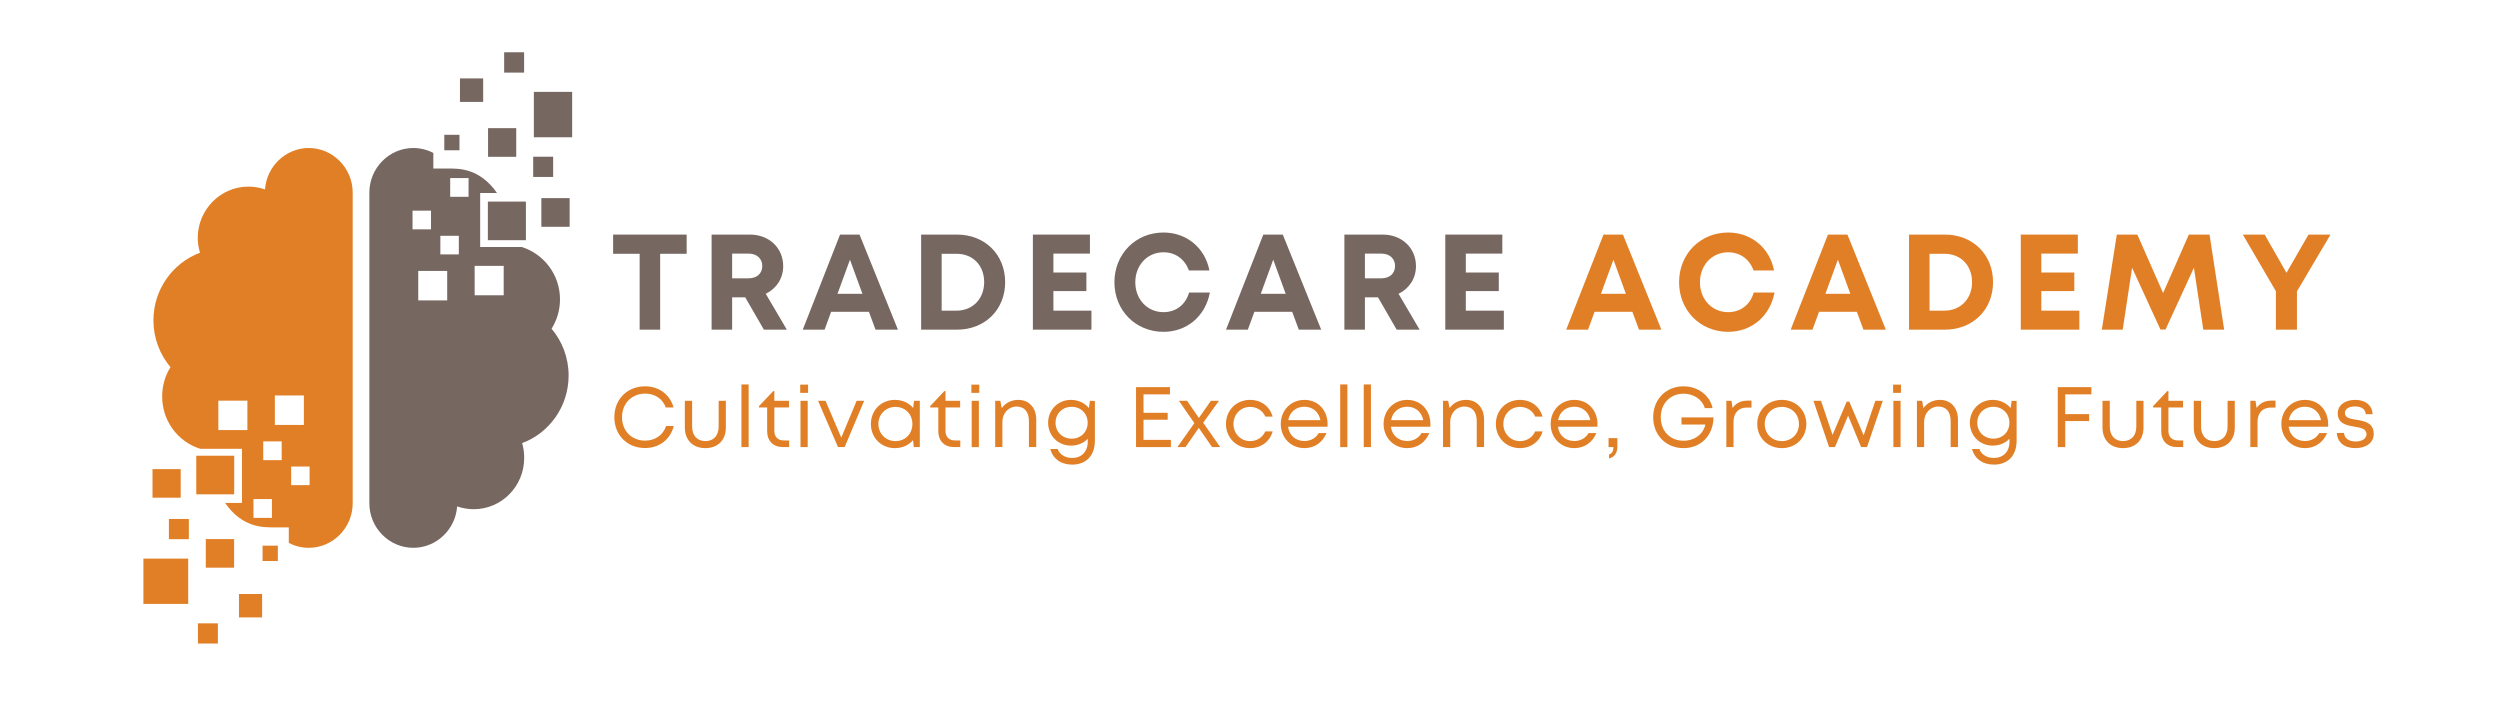 <svg xmlns="http://www.w3.org/2000/svg" xmlns:xlink="http://www.w3.org/1999/xlink" width="139" zoomAndPan="magnify" viewBox="0 0 104.25 30" height="40" preserveAspectRatio="xMidYMid meet" version="1.0"><defs><g/><clipPath id="2a65e1ee6e"><path d="M 15 6 L 23.859 6 L 23.859 23 L 15 23 Z M 15 6 " clip-rule="nonzero"/></clipPath><clipPath id="f65776d5a0"><path d="M 22 3 L 23.859 3 L 23.859 6 L 22 6 Z M 22 3 " clip-rule="nonzero"/></clipPath><clipPath id="6dcfc89f62"><path d="M 22 8 L 23.859 8 L 23.859 10 L 22 10 Z M 22 8 " clip-rule="nonzero"/></clipPath><clipPath id="04d158906e"><path d="M 21 2.172 L 22 2.172 L 22 4 L 21 4 Z M 21 2.172 " clip-rule="nonzero"/></clipPath><clipPath id="50905b52ad"><path d="M 22 6 L 23.859 6 L 23.859 8 L 22 8 Z M 22 6 " clip-rule="nonzero"/></clipPath><clipPath id="701ca906b0"><path d="M 5.98 23 L 8 23 L 8 26 L 5.98 26 Z M 5.98 23 " clip-rule="nonzero"/></clipPath><clipPath id="89908605c7"><path d="M 8 25 L 10 25 L 10 26.848 L 8 26.848 Z M 8 25 " clip-rule="nonzero"/></clipPath></defs><g clip-path="url(#2a65e1ee6e)"><path fill="#766761" d="M 18.773 7.027 L 18.07 7.027 L 18.07 6.379 C 17.82 6.246 17.535 6.172 17.234 6.172 C 16.227 6.172 15.402 7.008 15.402 8.031 L 15.402 20.988 C 15.402 22.008 16.227 22.844 17.234 22.844 C 18.199 22.844 18.996 22.078 19.062 21.117 C 19.277 21.191 19.512 21.234 19.754 21.234 C 20.918 21.234 21.859 20.277 21.859 19.098 C 21.859 18.879 21.832 18.676 21.773 18.477 C 22.902 18.059 23.711 16.953 23.711 15.66 C 23.711 14.914 23.441 14.23 23 13.707 C 23.223 13.355 23.352 12.934 23.352 12.484 C 23.352 11.457 22.68 10.59 21.758 10.301 L 20.023 10.301 L 20.023 8.047 L 20.723 8.047 C 19.992 6.984 19.078 7.039 18.773 7.027 Z M 18.648 11.297 L 17.441 11.297 L 17.441 12.527 L 18.648 12.527 Z M 21.004 11.086 L 19.793 11.086 L 19.793 12.312 L 21.004 12.312 Z M 19.133 9.832 L 18.363 9.832 L 18.363 10.609 L 19.133 10.609 Z M 17.973 8.785 L 17.203 8.785 L 17.203 9.562 L 17.973 9.562 Z M 19.539 7.426 L 18.773 7.426 L 18.773 8.207 L 19.539 8.207 Z M 19.539 7.426 " fill-opacity="1" fill-rule="evenodd"/></g><g clip-path="url(#f65776d5a0)"><path fill="#766761" d="M 24.125 3.832 L 22.262 3.832 L 22.262 5.723 L 24.125 5.723 Z M 24.125 3.832 " fill-opacity="1" fill-rule="evenodd"/></g><path fill="#766761" d="M 21.527 5.344 L 20.352 5.344 L 20.352 6.539 L 21.527 6.539 Z M 21.527 5.344 " fill-opacity="1" fill-rule="evenodd"/><g clip-path="url(#6dcfc89f62)"><path fill="#766761" d="M 23.754 8.262 L 22.574 8.262 L 22.574 9.457 L 23.754 9.457 Z M 23.754 8.262 " fill-opacity="1" fill-rule="evenodd"/></g><g clip-path="url(#04d158906e)"><path fill="#766761" d="M 21.855 2.18 L 21.023 2.18 L 21.023 3.027 L 21.855 3.027 Z M 21.855 2.18 " fill-opacity="1" fill-rule="evenodd"/></g><path fill="#766761" d="M 20.148 3.27 L 19.18 3.27 L 19.18 4.25 L 20.148 4.25 Z M 20.148 3.27 " fill-opacity="1" fill-rule="evenodd"/><g clip-path="url(#50905b52ad)"><path fill="#766761" d="M 23.066 6.535 L 22.234 6.535 L 22.234 7.379 L 23.066 7.379 Z M 23.066 6.535 " fill-opacity="1" fill-rule="evenodd"/></g><path fill="#766761" d="M 19.16 5.621 L 18.527 5.621 L 18.527 6.266 L 19.16 6.266 Z M 19.16 5.621 " fill-opacity="1" fill-rule="evenodd"/><path fill="#766761" d="M 21.93 8.406 L 20.344 8.406 L 20.344 10.016 L 21.93 10.016 Z M 21.93 8.406 " fill-opacity="1" fill-rule="evenodd"/><path fill="#e17f26" d="M 11.336 21.992 L 12.043 21.992 L 12.043 22.641 C 12.293 22.77 12.578 22.844 12.875 22.844 C 13.883 22.844 14.707 22.008 14.707 20.988 L 14.707 8.031 C 14.707 7.012 13.883 6.172 12.875 6.172 C 11.914 6.172 11.117 6.941 11.051 7.898 C 10.832 7.824 10.598 7.781 10.359 7.781 C 9.195 7.781 8.246 8.742 8.246 9.922 C 8.246 10.137 8.281 10.344 8.34 10.539 C 7.207 10.961 6.398 12.066 6.398 13.359 C 6.398 14.105 6.668 14.785 7.109 15.312 C 6.887 15.664 6.762 16.082 6.762 16.535 C 6.762 17.562 7.43 18.43 8.352 18.715 L 10.09 18.715 L 10.09 20.973 L 9.387 20.973 C 10.117 22.035 11.031 21.98 11.336 21.992 Z M 11.461 17.719 L 12.672 17.719 L 12.672 16.492 L 11.461 16.492 Z M 9.105 17.934 L 10.316 17.934 L 10.316 16.707 L 9.105 16.707 Z M 10.977 19.188 L 11.746 19.188 L 11.746 18.406 L 10.977 18.406 Z M 12.141 20.23 L 12.91 20.23 L 12.91 19.453 L 12.141 19.453 Z M 10.57 21.594 L 11.34 21.594 L 11.34 20.812 L 10.57 20.812 Z M 10.57 21.594 " fill-opacity="1" fill-rule="evenodd"/><g clip-path="url(#701ca906b0)"><path fill="#e17f26" d="M 7.848 23.293 L 5.98 23.293 L 5.98 25.184 L 7.848 25.184 Z M 7.848 23.293 " fill-opacity="1" fill-rule="evenodd"/></g><path fill="#e17f26" d="M 9.762 22.48 L 8.582 22.48 L 8.582 23.672 L 9.762 23.672 Z M 9.762 22.48 " fill-opacity="1" fill-rule="evenodd"/><path fill="#e17f26" d="M 7.535 19.562 L 6.359 19.562 L 6.359 20.754 L 7.535 20.754 Z M 7.535 19.562 " fill-opacity="1" fill-rule="evenodd"/><g clip-path="url(#89908605c7)"><path fill="#e17f26" d="M 9.086 25.992 L 8.254 25.992 L 8.254 26.836 L 9.086 26.836 Z M 9.086 25.992 " fill-opacity="1" fill-rule="evenodd"/></g><path fill="#e17f26" d="M 10.93 24.77 L 9.965 24.77 L 9.965 25.746 L 10.93 25.746 Z M 10.93 24.77 " fill-opacity="1" fill-rule="evenodd"/><path fill="#e17f26" d="M 7.875 21.641 L 7.043 21.641 L 7.043 22.484 L 7.875 22.484 Z M 7.875 21.641 " fill-opacity="1" fill-rule="evenodd"/><path fill="#e17f26" d="M 11.586 22.754 L 10.949 22.754 L 10.949 23.395 L 11.586 23.395 Z M 11.586 22.754 " fill-opacity="1" fill-rule="evenodd"/><path fill="#e17f26" d="M 9.766 19.004 L 8.184 19.004 L 8.184 20.613 L 9.766 20.613 Z M 9.766 19.004 " fill-opacity="1" fill-rule="evenodd"/><g fill="#766761" fill-opacity="1"><g transform="translate(25.45, 13.747)"><g><path d="M 3.184 -3.965 L 0.117 -3.965 L 0.117 -3.164 L 1.223 -3.164 L 1.223 0 L 2.078 0 L 2.078 -3.164 L 3.184 -3.164 Z M 3.184 -3.965 "/></g></g></g><g fill="#766761" fill-opacity="1"><g transform="translate(29.221, 13.747)"><g><path d="M 2.633 0 L 3.59 0 L 2.711 -1.496 C 3.152 -1.711 3.438 -2.129 3.438 -2.648 C 3.438 -3.414 2.844 -3.965 2.051 -3.965 L 0.453 -3.965 L 0.453 0 L 1.309 0 L 1.309 -1.348 L 1.855 -1.348 Z M 1.309 -3.172 L 1.992 -3.172 C 2.355 -3.172 2.566 -2.949 2.566 -2.656 C 2.566 -2.355 2.355 -2.141 1.992 -2.141 L 1.309 -2.141 Z M 1.309 -3.172 "/></g></g></g><g fill="#766761" fill-opacity="1"><g transform="translate(33.428, 13.747)"><g><path d="M 3.082 0 L 4.016 0 L 2.414 -3.965 L 1.602 -3.965 L 0.047 0 L 0.957 0 L 1.23 -0.746 L 2.805 -0.746 Z M 2.016 -2.918 L 2.535 -1.496 L 1.496 -1.496 Z M 2.016 -2.918 "/></g></g></g><g fill="#766761" fill-opacity="1"><g transform="translate(37.958, 13.747)"><g><path d="M 1.949 -3.965 L 0.453 -3.965 L 0.453 0 L 1.949 0 C 3.113 0 3.957 -0.832 3.957 -1.98 C 3.957 -3.133 3.113 -3.965 1.949 -3.965 Z M 1.93 -0.793 L 1.309 -0.793 L 1.309 -3.164 L 1.93 -3.164 C 2.609 -3.164 3.082 -2.684 3.082 -1.98 C 3.082 -1.293 2.609 -0.793 1.93 -0.793 Z M 1.93 -0.793 "/></g></g></g><g fill="#766761" fill-opacity="1"><g transform="translate(42.618, 13.747)"><g><path d="M 1.309 -0.793 L 1.309 -1.609 L 2.684 -1.609 L 2.684 -2.383 L 1.309 -2.383 L 1.309 -3.172 L 2.832 -3.172 L 2.832 -3.965 L 0.453 -3.965 L 0.453 0 L 2.895 0 L 2.895 -0.793 Z M 1.309 -0.793 "/></g></g></g><g fill="#766761" fill-opacity="1"><g transform="translate(46.248, 13.747)"><g><path d="M 2.27 0.09 C 3.25 0.09 4.02 -0.566 4.203 -1.547 L 3.336 -1.547 C 3.195 -1.047 2.793 -0.73 2.27 -0.73 C 1.598 -0.73 1.094 -1.262 1.094 -1.977 C 1.094 -2.691 1.598 -3.227 2.27 -3.227 C 2.77 -3.227 3.164 -2.934 3.328 -2.469 L 4.184 -2.469 C 4.004 -3.41 3.234 -4.051 2.27 -4.051 C 1.105 -4.051 0.223 -3.152 0.223 -1.977 C 0.223 -0.805 1.105 0.09 2.27 0.09 Z M 2.27 0.09 "/></g></g></g><g fill="#766761" fill-opacity="1"><g transform="translate(51.078, 13.747)"><g><path d="M 3.082 0 L 4.016 0 L 2.414 -3.965 L 1.602 -3.965 L 0.047 0 L 0.957 0 L 1.23 -0.746 L 2.805 -0.746 Z M 2.016 -2.918 L 2.535 -1.496 L 1.496 -1.496 Z M 2.016 -2.918 "/></g></g></g><g fill="#766761" fill-opacity="1"><g transform="translate(55.608, 13.747)"><g><path d="M 2.633 0 L 3.59 0 L 2.711 -1.496 C 3.152 -1.711 3.438 -2.129 3.438 -2.648 C 3.438 -3.414 2.844 -3.965 2.051 -3.965 L 0.453 -3.965 L 0.453 0 L 1.309 0 L 1.309 -1.348 L 1.855 -1.348 Z M 1.309 -3.172 L 1.992 -3.172 C 2.355 -3.172 2.566 -2.949 2.566 -2.656 C 2.566 -2.355 2.355 -2.141 1.992 -2.141 L 1.309 -2.141 Z M 1.309 -3.172 "/></g></g></g><g fill="#766761" fill-opacity="1"><g transform="translate(59.815, 13.747)"><g><path d="M 1.309 -0.793 L 1.309 -1.609 L 2.684 -1.609 L 2.684 -2.383 L 1.309 -2.383 L 1.309 -3.172 L 2.832 -3.172 L 2.832 -3.965 L 0.453 -3.965 L 0.453 0 L 2.895 0 L 2.895 -0.793 Z M 1.309 -0.793 "/></g></g></g><g fill="#766761" fill-opacity="1"><g transform="translate(63.444, 13.747)"><g/></g></g><g fill="#e17f26" fill-opacity="1"><g transform="translate(65.264, 13.747)"><g><path d="M 3.082 0 L 4.016 0 L 2.414 -3.965 L 1.602 -3.965 L 0.047 0 L 0.957 0 L 1.23 -0.746 L 2.805 -0.746 Z M 2.016 -2.918 L 2.535 -1.496 L 1.496 -1.496 Z M 2.016 -2.918 "/></g></g></g><g fill="#e17f26" fill-opacity="1"><g transform="translate(69.794, 13.747)"><g><path d="M 2.27 0.09 C 3.25 0.09 4.02 -0.566 4.203 -1.547 L 3.336 -1.547 C 3.195 -1.047 2.793 -0.73 2.27 -0.73 C 1.598 -0.73 1.094 -1.262 1.094 -1.977 C 1.094 -2.691 1.598 -3.227 2.27 -3.227 C 2.77 -3.227 3.164 -2.934 3.328 -2.469 L 4.184 -2.469 C 4.004 -3.41 3.234 -4.051 2.27 -4.051 C 1.105 -4.051 0.223 -3.152 0.223 -1.977 C 0.223 -0.805 1.105 0.09 2.27 0.09 Z M 2.27 0.09 "/></g></g></g><g fill="#e17f26" fill-opacity="1"><g transform="translate(74.624, 13.747)"><g><path d="M 3.082 0 L 4.016 0 L 2.414 -3.965 L 1.602 -3.965 L 0.047 0 L 0.957 0 L 1.23 -0.746 L 2.805 -0.746 Z M 2.016 -2.918 L 2.535 -1.496 L 1.496 -1.496 Z M 2.016 -2.918 "/></g></g></g><g fill="#e17f26" fill-opacity="1"><g transform="translate(79.153, 13.747)"><g><path d="M 1.949 -3.965 L 0.453 -3.965 L 0.453 0 L 1.949 0 C 3.113 0 3.957 -0.832 3.957 -1.98 C 3.957 -3.133 3.113 -3.965 1.949 -3.965 Z M 1.93 -0.793 L 1.309 -0.793 L 1.309 -3.164 L 1.93 -3.164 C 2.609 -3.164 3.082 -2.684 3.082 -1.98 C 3.082 -1.293 2.609 -0.793 1.93 -0.793 Z M 1.93 -0.793 "/></g></g></g><g fill="#e17f26" fill-opacity="1"><g transform="translate(83.814, 13.747)"><g><path d="M 1.309 -0.793 L 1.309 -1.609 L 2.684 -1.609 L 2.684 -2.383 L 1.309 -2.383 L 1.309 -3.172 L 2.832 -3.172 L 2.832 -3.965 L 0.453 -3.965 L 0.453 0 L 2.895 0 L 2.895 -0.793 Z M 1.309 -0.793 "/></g></g></g><g fill="#e17f26" fill-opacity="1"><g transform="translate(87.443, 13.747)"><g><path d="M 5.305 0 L 4.695 -3.965 L 3.832 -3.965 L 2.758 -1.527 L 1.684 -3.965 L 0.828 -3.965 L 0.203 0 L 1.074 0 L 1.465 -2.582 L 2.648 -0.004 L 2.859 -0.004 L 4.043 -2.582 L 4.434 0 Z M 5.305 0 "/></g></g></g><g fill="#e17f26" fill-opacity="1"><g transform="translate(93.428, 13.747)"><g><path d="M 3.754 -3.965 L 2.836 -3.965 L 1.918 -2.371 L 1.008 -3.965 L 0.098 -3.965 L 1.477 -1.602 L 1.477 0 L 2.355 0 L 2.355 -1.598 Z M 3.754 -3.965 "/></g></g></g><g fill="#e17f26" fill-opacity="1"><g transform="translate(25.45, 18.644)"><g><path d="M 1.449 0.039 C 2.039 0.039 2.504 -0.312 2.645 -0.879 L 2.328 -0.879 C 2.195 -0.496 1.871 -0.27 1.449 -0.27 C 0.895 -0.27 0.488 -0.672 0.488 -1.246 C 0.488 -1.82 0.895 -2.23 1.449 -2.23 C 1.859 -2.23 2.184 -2.016 2.312 -1.652 L 2.637 -1.652 C 2.492 -2.191 2.027 -2.535 1.449 -2.535 C 0.707 -2.535 0.168 -1.996 0.168 -1.246 C 0.168 -0.5 0.707 0.039 1.449 0.039 Z M 1.449 0.039 "/></g></g></g><g fill="#e17f26" fill-opacity="1"><g transform="translate(28.288, 18.644)"><g><path d="M 1.125 0.043 C 1.648 0.043 1.98 -0.293 1.98 -0.812 L 1.98 -1.93 L 1.68 -1.93 L 1.68 -0.859 C 1.68 -0.484 1.473 -0.25 1.125 -0.25 C 0.785 -0.25 0.574 -0.48 0.574 -0.859 L 0.574 -1.93 L 0.27 -1.93 L 0.27 -0.812 C 0.27 -0.293 0.605 0.043 1.125 0.043 Z M 1.125 0.043 "/></g></g></g><g fill="#e17f26" fill-opacity="1"><g transform="translate(30.613, 18.644)"><g><path d="M 0.305 0 L 0.605 0 L 0.605 -2.613 L 0.305 -2.613 Z M 0.305 0 "/></g></g></g><g fill="#e17f26" fill-opacity="1"><g transform="translate(31.595, 18.644)"><g><path d="M 1.102 -0.277 C 0.84 -0.277 0.695 -0.422 0.695 -0.684 L 0.695 -1.652 L 1.305 -1.652 L 1.305 -1.93 L 0.695 -1.93 L 0.695 -2.336 L 0.648 -2.336 L 0.055 -1.707 L 0.055 -1.652 L 0.395 -1.652 L 0.395 -0.672 C 0.395 -0.254 0.648 0 1.062 0 L 1.312 0 L 1.312 -0.277 Z M 1.102 -0.277 "/></g></g></g><g fill="#e17f26" fill-opacity="1"><g transform="translate(33.076, 18.644)"><g><path d="M 0.293 -2.262 L 0.621 -2.262 L 0.621 -2.605 L 0.293 -2.605 Z M 0.305 0 L 0.605 0 L 0.605 -1.93 L 0.305 -1.93 Z M 0.305 0 "/></g></g></g><g fill="#e17f26" fill-opacity="1"><g transform="translate(34.058, 18.644)"><g><path d="M 1.664 -1.93 L 1.023 -0.395 L 0.367 -1.93 L 0.055 -1.93 L 0.887 0 L 1.164 0 L 1.977 -1.93 Z M 1.664 -1.93 "/></g></g></g><g fill="#e17f26" fill-opacity="1"><g transform="translate(36.168, 18.644)"><g><path d="M 1.949 -1.93 L 1.91 -1.633 C 1.73 -1.844 1.465 -1.969 1.148 -1.969 C 0.578 -1.969 0.148 -1.539 0.148 -0.961 C 0.148 -0.391 0.578 0.043 1.148 0.043 C 1.465 0.043 1.727 -0.082 1.906 -0.289 L 1.938 0 L 2.188 0 L 2.188 -1.93 Z M 1.172 -0.25 C 0.766 -0.25 0.461 -0.559 0.461 -0.965 C 0.461 -1.367 0.766 -1.676 1.172 -1.676 C 1.582 -1.676 1.879 -1.371 1.879 -0.965 C 1.879 -0.555 1.582 -0.25 1.172 -0.25 Z M 1.172 -0.25 "/></g></g></g><g fill="#e17f26" fill-opacity="1"><g transform="translate(38.732, 18.644)"><g><path d="M 1.102 -0.277 C 0.84 -0.277 0.695 -0.422 0.695 -0.684 L 0.695 -1.652 L 1.305 -1.652 L 1.305 -1.93 L 0.695 -1.93 L 0.695 -2.336 L 0.648 -2.336 L 0.055 -1.707 L 0.055 -1.652 L 0.395 -1.652 L 0.395 -0.672 C 0.395 -0.254 0.648 0 1.062 0 L 1.312 0 L 1.312 -0.277 Z M 1.102 -0.277 "/></g></g></g><g fill="#e17f26" fill-opacity="1"><g transform="translate(40.214, 18.644)"><g><path d="M 0.293 -2.262 L 0.621 -2.262 L 0.621 -2.605 L 0.293 -2.605 Z M 0.305 0 L 0.605 0 L 0.605 -1.93 L 0.305 -1.93 Z M 0.305 0 "/></g></g></g><g fill="#e17f26" fill-opacity="1"><g transform="translate(41.195, 18.644)"><g><path d="M 1.27 -1.969 C 0.973 -1.969 0.727 -1.84 0.578 -1.625 L 0.52 -1.93 L 0.305 -1.93 L 0.305 0 L 0.605 0 L 0.605 -1.051 C 0.605 -1.41 0.859 -1.691 1.191 -1.691 C 1.523 -1.691 1.711 -1.473 1.711 -1.082 L 1.711 0 L 2.016 0 L 2.016 -1.152 C 2.016 -1.625 1.727 -1.969 1.27 -1.969 Z M 1.27 -1.969 "/></g></g></g><g fill="#e17f26" fill-opacity="1"><g transform="translate(43.555, 18.644)"><g><path d="M 1.895 -1.93 L 1.852 -1.629 C 1.676 -1.84 1.41 -1.969 1.102 -1.969 C 0.562 -1.969 0.152 -1.551 0.152 -1.016 C 0.152 -0.477 0.562 -0.062 1.102 -0.062 C 1.387 -0.062 1.633 -0.168 1.805 -0.348 L 1.805 -0.23 C 1.805 0.199 1.539 0.453 1.152 0.453 C 0.875 0.453 0.633 0.316 0.547 0.078 L 0.242 0.078 C 0.348 0.484 0.684 0.73 1.152 0.73 C 1.742 0.73 2.102 0.355 2.102 -0.27 L 2.102 -1.926 Z M 1.133 -0.352 C 0.746 -0.352 0.461 -0.637 0.461 -1.016 C 0.461 -1.395 0.746 -1.68 1.133 -1.68 C 1.52 -1.68 1.801 -1.395 1.801 -1.016 C 1.801 -0.633 1.52 -0.352 1.133 -0.352 Z M 1.133 -0.352 "/></g></g></g><g fill="#e17f26" fill-opacity="1"><g transform="translate(46.03, 18.644)"><g/></g></g><g fill="#e17f26" fill-opacity="1"><g transform="translate(47.033, 18.644)"><g><path d="M 0.652 -0.301 L 0.652 -1.141 L 1.66 -1.141 L 1.66 -1.43 L 0.652 -1.43 L 0.652 -2.199 L 1.754 -2.199 L 1.754 -2.5 L 0.34 -2.5 L 0.34 0 L 1.793 0 L 1.793 -0.301 Z M 0.652 -0.301 "/></g></g></g><g fill="#e17f26" fill-opacity="1"><g transform="translate(49.075, 18.644)"><g><path d="M 1.809 0 L 1.098 -1.016 L 1.754 -1.93 L 1.418 -1.93 L 0.918 -1.215 L 0.426 -1.93 L 0.086 -1.93 L 0.73 -1 L 0.023 0 L 0.359 0 L 0.914 -0.801 L 1.469 0 Z M 1.809 0 "/></g></g></g><g fill="#e17f26" fill-opacity="1"><g transform="translate(50.975, 18.644)"><g><path d="M 1.152 0.043 C 1.609 0.043 1.977 -0.23 2.098 -0.656 L 1.789 -0.656 C 1.672 -0.398 1.438 -0.25 1.152 -0.25 C 0.762 -0.25 0.461 -0.562 0.461 -0.965 C 0.461 -1.363 0.758 -1.676 1.152 -1.676 C 1.438 -1.676 1.68 -1.523 1.789 -1.273 L 2.094 -1.273 C 1.977 -1.695 1.613 -1.969 1.152 -1.969 C 0.582 -1.969 0.148 -1.539 0.148 -0.965 C 0.148 -0.391 0.582 0.043 1.152 0.043 Z M 1.152 0.043 "/></g></g></g><g fill="#e17f26" fill-opacity="1"><g transform="translate(53.256, 18.644)"><g><path d="M 2.105 -0.953 C 2.105 -1.52 1.723 -1.969 1.137 -1.969 C 0.574 -1.969 0.152 -1.535 0.152 -0.965 C 0.152 -0.391 0.574 0.043 1.137 0.043 C 1.555 0.043 1.895 -0.188 2.059 -0.586 L 1.734 -0.586 C 1.617 -0.379 1.402 -0.254 1.137 -0.254 C 0.77 -0.254 0.504 -0.488 0.457 -0.848 L 2.102 -0.848 C 2.102 -0.883 2.105 -0.918 2.105 -0.953 Z M 1.137 -1.684 C 1.477 -1.684 1.738 -1.469 1.805 -1.125 L 0.465 -1.125 C 0.523 -1.461 0.785 -1.684 1.137 -1.684 Z M 1.137 -1.684 "/></g></g></g><g fill="#e17f26" fill-opacity="1"><g transform="translate(55.581, 18.644)"><g><path d="M 0.305 0 L 0.605 0 L 0.605 -2.613 L 0.305 -2.613 Z M 0.305 0 "/></g></g></g><g fill="#e17f26" fill-opacity="1"><g transform="translate(56.563, 18.644)"><g><path d="M 0.305 0 L 0.605 0 L 0.605 -2.613 L 0.305 -2.613 Z M 0.305 0 "/></g></g></g><g fill="#e17f26" fill-opacity="1"><g transform="translate(57.544, 18.644)"><g><path d="M 2.105 -0.953 C 2.105 -1.52 1.723 -1.969 1.137 -1.969 C 0.574 -1.969 0.152 -1.535 0.152 -0.965 C 0.152 -0.391 0.574 0.043 1.137 0.043 C 1.555 0.043 1.895 -0.188 2.059 -0.586 L 1.734 -0.586 C 1.617 -0.379 1.402 -0.254 1.137 -0.254 C 0.77 -0.254 0.504 -0.488 0.457 -0.848 L 2.102 -0.848 C 2.102 -0.883 2.105 -0.918 2.105 -0.953 Z M 1.137 -1.684 C 1.477 -1.684 1.738 -1.469 1.805 -1.125 L 0.465 -1.125 C 0.523 -1.461 0.785 -1.684 1.137 -1.684 Z M 1.137 -1.684 "/></g></g></g><g fill="#e17f26" fill-opacity="1"><g transform="translate(59.869, 18.644)"><g><path d="M 1.27 -1.969 C 0.973 -1.969 0.727 -1.84 0.578 -1.625 L 0.52 -1.93 L 0.305 -1.93 L 0.305 0 L 0.605 0 L 0.605 -1.051 C 0.605 -1.41 0.859 -1.691 1.191 -1.691 C 1.523 -1.691 1.711 -1.473 1.711 -1.082 L 1.711 0 L 2.016 0 L 2.016 -1.152 C 2.016 -1.625 1.727 -1.969 1.27 -1.969 Z M 1.27 -1.969 "/></g></g></g><g fill="#e17f26" fill-opacity="1"><g transform="translate(62.229, 18.644)"><g><path d="M 1.152 0.043 C 1.609 0.043 1.977 -0.23 2.098 -0.656 L 1.789 -0.656 C 1.672 -0.398 1.438 -0.25 1.152 -0.25 C 0.762 -0.25 0.461 -0.562 0.461 -0.965 C 0.461 -1.363 0.758 -1.676 1.152 -1.676 C 1.438 -1.676 1.68 -1.523 1.789 -1.273 L 2.094 -1.273 C 1.977 -1.695 1.613 -1.969 1.152 -1.969 C 0.582 -1.969 0.148 -1.539 0.148 -0.965 C 0.148 -0.391 0.582 0.043 1.152 0.043 Z M 1.152 0.043 "/></g></g></g><g fill="#e17f26" fill-opacity="1"><g transform="translate(64.51, 18.644)"><g><path d="M 2.105 -0.953 C 2.105 -1.52 1.723 -1.969 1.137 -1.969 C 0.574 -1.969 0.152 -1.535 0.152 -0.965 C 0.152 -0.391 0.574 0.043 1.137 0.043 C 1.555 0.043 1.895 -0.188 2.059 -0.586 L 1.734 -0.586 C 1.617 -0.379 1.402 -0.254 1.137 -0.254 C 0.77 -0.254 0.504 -0.488 0.457 -0.848 L 2.102 -0.848 C 2.102 -0.883 2.105 -0.918 2.105 -0.953 Z M 1.137 -1.684 C 1.477 -1.684 1.738 -1.469 1.805 -1.125 L 0.465 -1.125 C 0.523 -1.461 0.785 -1.684 1.137 -1.684 Z M 1.137 -1.684 "/></g></g></g><g fill="#e17f26" fill-opacity="1"><g transform="translate(66.835, 18.644)"><g><path d="M 0.262 0.477 C 0.48 0.414 0.609 0.262 0.609 -0.023 L 0.609 -0.375 L 0.242 -0.375 L 0.242 0 L 0.445 0 C 0.445 0.156 0.395 0.262 0.262 0.309 Z M 0.262 0.477 "/></g></g></g><g fill="#e17f26" fill-opacity="1"><g transform="translate(67.763, 18.644)"><g/></g></g><g fill="#e17f26" fill-opacity="1"><g transform="translate(68.766, 18.644)"><g><path d="M 1.352 -1.238 L 1.352 -0.941 L 2.348 -0.941 C 2.258 -0.535 1.895 -0.266 1.438 -0.266 C 0.875 -0.266 0.488 -0.668 0.488 -1.246 C 0.488 -1.82 0.887 -2.227 1.438 -2.227 C 1.859 -2.227 2.219 -1.988 2.324 -1.625 L 2.648 -1.625 C 2.539 -2.16 2.031 -2.535 1.434 -2.535 C 0.703 -2.535 0.172 -1.988 0.172 -1.246 C 0.172 -0.504 0.703 0.043 1.438 0.043 C 2.16 0.043 2.676 -0.484 2.688 -1.238 Z M 1.352 -1.238 "/></g></g></g><g fill="#e17f26" fill-opacity="1"><g transform="translate(71.683, 18.644)"><g><path d="M 1.188 -1.938 C 0.906 -1.938 0.707 -1.832 0.566 -1.633 L 0.52 -1.93 L 0.305 -1.93 L 0.305 0 L 0.605 0 L 0.605 -1.047 C 0.605 -1.422 0.809 -1.648 1.16 -1.648 L 1.355 -1.648 L 1.355 -1.938 Z M 1.188 -1.938 "/></g></g></g><g fill="#e17f26" fill-opacity="1"><g transform="translate(73.129, 18.644)"><g><path d="M 1.176 0.043 C 1.758 0.043 2.195 -0.387 2.195 -0.965 C 2.195 -1.539 1.758 -1.969 1.176 -1.969 C 0.59 -1.969 0.148 -1.543 0.148 -0.965 C 0.148 -0.387 0.59 0.043 1.176 0.043 Z M 1.176 -0.25 C 0.762 -0.25 0.461 -0.551 0.461 -0.965 C 0.461 -1.375 0.762 -1.676 1.176 -1.676 C 1.586 -1.676 1.887 -1.375 1.887 -0.961 C 1.887 -0.551 1.586 -0.25 1.176 -0.25 Z M 1.176 -0.25 "/></g></g></g><g fill="#e17f26" fill-opacity="1"><g transform="translate(75.55, 18.644)"><g><path d="M 2.652 -1.93 L 2.164 -0.492 L 1.566 -1.895 L 1.457 -1.895 L 0.867 -0.508 L 0.387 -1.93 L 0.07 -1.93 L 0.723 0 L 0.969 0 L 1.516 -1.312 L 2.059 0 L 2.305 0 L 2.961 -1.93 Z M 2.652 -1.93 "/></g></g></g><g fill="#e17f26" fill-opacity="1"><g transform="translate(78.649, 18.644)"><g><path d="M 0.293 -2.262 L 0.621 -2.262 L 0.621 -2.605 L 0.293 -2.605 Z M 0.305 0 L 0.605 0 L 0.605 -1.93 L 0.305 -1.93 Z M 0.305 0 "/></g></g></g><g fill="#e17f26" fill-opacity="1"><g transform="translate(79.631, 18.644)"><g><path d="M 1.27 -1.969 C 0.973 -1.969 0.727 -1.84 0.578 -1.625 L 0.52 -1.93 L 0.305 -1.93 L 0.305 0 L 0.605 0 L 0.605 -1.051 C 0.605 -1.41 0.859 -1.691 1.191 -1.691 C 1.523 -1.691 1.711 -1.473 1.711 -1.082 L 1.711 0 L 2.016 0 L 2.016 -1.152 C 2.016 -1.625 1.727 -1.969 1.27 -1.969 Z M 1.27 -1.969 "/></g></g></g><g fill="#e17f26" fill-opacity="1"><g transform="translate(81.991, 18.644)"><g><path d="M 1.895 -1.93 L 1.852 -1.629 C 1.676 -1.84 1.41 -1.969 1.102 -1.969 C 0.562 -1.969 0.152 -1.551 0.152 -1.016 C 0.152 -0.477 0.562 -0.062 1.102 -0.062 C 1.387 -0.062 1.633 -0.168 1.805 -0.348 L 1.805 -0.23 C 1.805 0.199 1.539 0.453 1.152 0.453 C 0.875 0.453 0.633 0.316 0.547 0.078 L 0.242 0.078 C 0.348 0.484 0.684 0.73 1.152 0.73 C 1.742 0.73 2.102 0.355 2.102 -0.27 L 2.102 -1.926 Z M 1.133 -0.352 C 0.746 -0.352 0.461 -0.637 0.461 -1.016 C 0.461 -1.395 0.746 -1.68 1.133 -1.68 C 1.52 -1.68 1.801 -1.395 1.801 -1.016 C 1.801 -0.633 1.52 -0.352 1.133 -0.352 Z M 1.133 -0.352 "/></g></g></g><g fill="#e17f26" fill-opacity="1"><g transform="translate(84.465, 18.644)"><g/></g></g><g fill="#e17f26" fill-opacity="1"><g transform="translate(85.469, 18.644)"><g><path d="M 1.742 -2.199 L 1.742 -2.5 L 0.34 -2.5 L 0.34 0 L 0.652 0 L 0.652 -1.086 L 1.648 -1.086 L 1.648 -1.375 L 0.652 -1.375 L 0.652 -2.199 Z M 1.742 -2.199 "/></g></g></g><g fill="#e17f26" fill-opacity="1"><g transform="translate(87.404, 18.644)"><g><path d="M 1.125 0.043 C 1.648 0.043 1.98 -0.293 1.98 -0.812 L 1.98 -1.93 L 1.68 -1.93 L 1.68 -0.859 C 1.68 -0.484 1.473 -0.25 1.125 -0.25 C 0.785 -0.25 0.574 -0.48 0.574 -0.859 L 0.574 -1.93 L 0.27 -1.93 L 0.27 -0.812 C 0.27 -0.293 0.605 0.043 1.125 0.043 Z M 1.125 0.043 "/></g></g></g><g fill="#e17f26" fill-opacity="1"><g transform="translate(89.728, 18.644)"><g><path d="M 1.102 -0.277 C 0.84 -0.277 0.695 -0.422 0.695 -0.684 L 0.695 -1.652 L 1.305 -1.652 L 1.305 -1.93 L 0.695 -1.93 L 0.695 -2.336 L 0.648 -2.336 L 0.055 -1.707 L 0.055 -1.652 L 0.395 -1.652 L 0.395 -0.672 C 0.395 -0.254 0.648 0 1.062 0 L 1.312 0 L 1.312 -0.277 Z M 1.102 -0.277 "/></g></g></g><g fill="#e17f26" fill-opacity="1"><g transform="translate(91.21, 18.644)"><g><path d="M 1.125 0.043 C 1.648 0.043 1.98 -0.293 1.98 -0.812 L 1.98 -1.93 L 1.68 -1.93 L 1.68 -0.859 C 1.68 -0.484 1.473 -0.25 1.125 -0.25 C 0.785 -0.25 0.574 -0.48 0.574 -0.859 L 0.574 -1.93 L 0.27 -1.93 L 0.27 -0.812 C 0.27 -0.293 0.605 0.043 1.125 0.043 Z M 1.125 0.043 "/></g></g></g><g fill="#e17f26" fill-opacity="1"><g transform="translate(93.534, 18.644)"><g><path d="M 1.188 -1.938 C 0.906 -1.938 0.707 -1.832 0.566 -1.633 L 0.52 -1.93 L 0.305 -1.93 L 0.305 0 L 0.605 0 L 0.605 -1.047 C 0.605 -1.422 0.809 -1.648 1.16 -1.648 L 1.355 -1.648 L 1.355 -1.938 Z M 1.188 -1.938 "/></g></g></g><g fill="#e17f26" fill-opacity="1"><g transform="translate(94.98, 18.644)"><g><path d="M 2.105 -0.953 C 2.105 -1.52 1.723 -1.969 1.137 -1.969 C 0.574 -1.969 0.152 -1.535 0.152 -0.965 C 0.152 -0.391 0.574 0.043 1.137 0.043 C 1.555 0.043 1.895 -0.188 2.059 -0.586 L 1.734 -0.586 C 1.617 -0.379 1.402 -0.254 1.137 -0.254 C 0.77 -0.254 0.504 -0.488 0.457 -0.848 L 2.102 -0.848 C 2.102 -0.883 2.105 -0.918 2.105 -0.953 Z M 1.137 -1.684 C 1.477 -1.684 1.738 -1.469 1.805 -1.125 L 0.465 -1.125 C 0.523 -1.461 0.785 -1.684 1.137 -1.684 Z M 1.137 -1.684 "/></g></g></g><g fill="#e17f26" fill-opacity="1"><g transform="translate(97.304, 18.644)"><g><path d="M 0.914 0.043 C 1.371 0.043 1.68 -0.188 1.68 -0.551 C 1.68 -1.02 1.285 -1.086 0.953 -1.141 C 0.695 -1.18 0.477 -1.219 0.477 -1.422 C 0.477 -1.59 0.641 -1.695 0.898 -1.695 C 1.172 -1.695 1.336 -1.582 1.348 -1.371 L 1.633 -1.371 C 1.621 -1.734 1.344 -1.969 0.906 -1.969 C 0.473 -1.969 0.18 -1.742 0.18 -1.41 C 0.18 -0.977 0.551 -0.906 0.879 -0.852 C 1.141 -0.809 1.379 -0.766 1.379 -0.535 C 1.379 -0.352 1.188 -0.234 0.926 -0.234 C 0.652 -0.234 0.457 -0.359 0.441 -0.59 L 0.145 -0.59 C 0.16 -0.199 0.457 0.043 0.914 0.043 Z M 0.914 0.043 "/></g></g></g></svg>